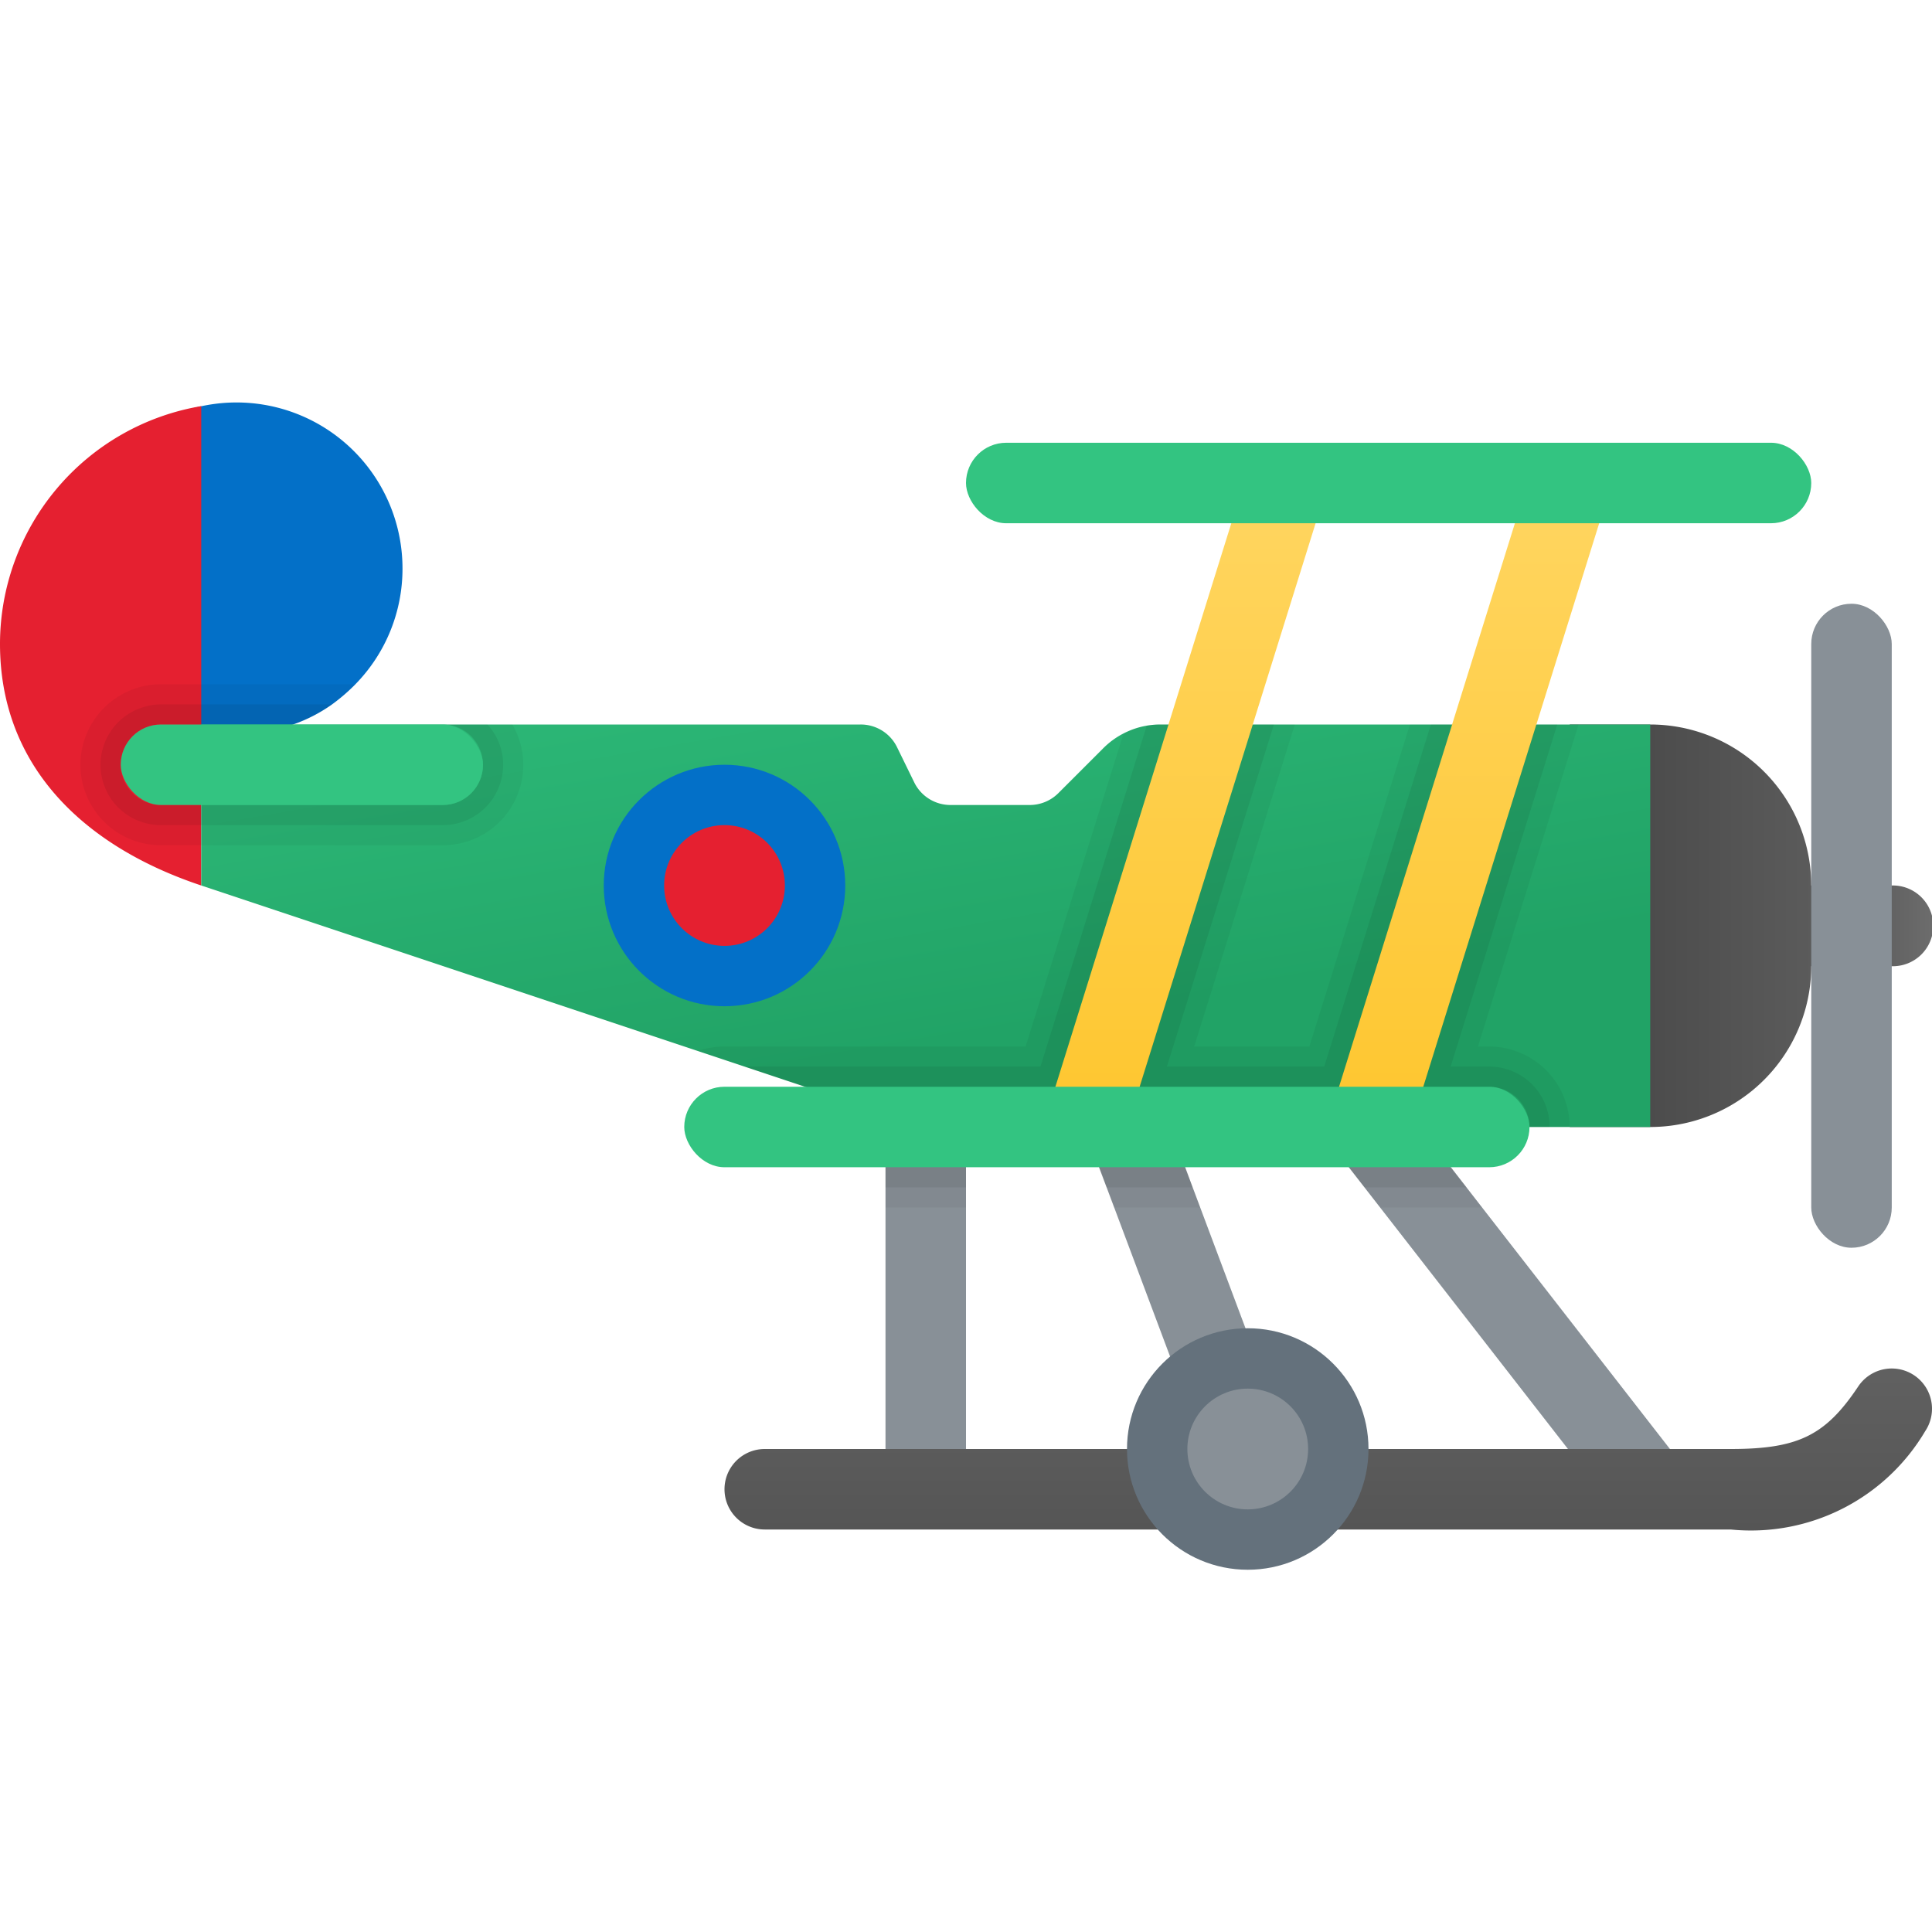 <svg xmlns="http://www.w3.org/2000/svg" xmlns:xlink="http://www.w3.org/1999/xlink" data-name="Слой 1" viewBox="0 0 48 48"><defs><linearGradient id="WXsftKx1Z154rmTVDOWl9a" x1="39.22" x2="48.074" y1="23" y2="23" data-name="Безымянный градиент 177" gradientUnits="userSpaceOnUse"><stop offset=".002" stop-color="#454545"/><stop offset=".013" stop-color="#464646"/><stop offset=".874" stop-color="#626262"/><stop offset="1" stop-color="#6d6d6d"/></linearGradient><linearGradient id="WXsftKx1Z154rmTVDOWl9c" x1="33" x2="33" y1="43.391" y2="32.043" xlink:href="#WXsftKx1Z154rmTVDOWl9a"/><linearGradient id="WXsftKx1Z154rmTVDOWl9d" x1="21.137" x2="24.006" y1="9.16" y2="25.856" data-name="Безымянный градиент 112" gradientUnits="userSpaceOnUse"><stop offset="0" stop-color="#33c481"/><stop offset="1" stop-color="#21a366"/></linearGradient><linearGradient id="WXsftKx1Z154rmTVDOWl9b" x1="29.454" x2="29.454" y1="9.283" y2="29.271" data-name="Безымянный градиент 129" gradientTransform="rotate(72.663 29.454 20)" gradientUnits="userSpaceOnUse"><stop offset="0" stop-color="#ffd869"/><stop offset="1" stop-color="#fec52b"/></linearGradient><linearGradient id="WXsftKx1Z154rmTVDOWl9e" x1="36.5" x2="36.5" y1="9.283" y2="29.271" gradientTransform="rotate(72.663 36.5 20)" xlink:href="#WXsftKx1Z154rmTVDOWl9b"/></defs><path fill="url(#WXsftKx1Z154rmTVDOWl9a)" d="M46.997,22H45a4,4,0,0,0-4-4H39V28h2a4,4,0,0,0,4-4v.005h1.997a1.003,1.003,0,1,0,0-2.005Z"/><rect width="2" height="8.75" x="22" y="28.25" fill="#889097"/><rect width="2.001" height="8.544" x="28.5" y="27.728" fill="#889097" transform="rotate(-20.556 29.5 32)"/><rect width="2" height="11.402" x="36.5" y="26.799" fill="#889097" transform="rotate(-37.875 37.5 32.5)"/><path fill="#0370c8" d="M10,14.12A4.101,4.101,0,0,1,8.83,17a4.629,4.629,0,0,1-.58.5,3.878,3.878,0,0,1-.97.5,4.001,4.001,0,0,1-1.4.25A4.237,4.237,0,0,1,5,18.16,3.236,3.236,0,0,1,4.47,18a3.921,3.921,0,0,1-1.34-.8A4.124,4.124,0,1,1,10,14.12Z"/><path fill="url(#WXsftKx1Z154rmTVDOWl9c)" d="M43,38H19a1,1,0,0,1,0-2H43c1.673,0,2.354-.334,3.168-1.555A1,1,0,0,1,47.832,35.555,5.03,5.03,0,0,1,43,38Z"/><path fill="#e52030" d="M5,10.09A5.997,5.997,0,0,0,0,16c0,2.972,2,5,5,6Z"/><path fill="url(#WXsftKx1Z154rmTVDOWl9d)" d="M41,18V28H23L5,22V18H21.38a1.003,1.003,0,0,1,.9.55l.44.9a1.003,1.003,0,0,0,.9.55h1.97a1.008,1.008,0,0,0,.7-.29l1.12-1.12A2.006,2.006,0,0,1,28.83,18Z"/><path d="M12.73,18H11a1,1,0,0,1,0,2H4a1,1,0,0,1,0-2H7.28a3.878,3.878,0,0,0,.97-.5,4.629,4.629,0,0,0,.58-.5H4a1.952,1.952,0,0,0-.87.2A1.999,1.999,0,0,0,4,21h7a1.997,1.997,0,0,0,1.73-3Z" opacity=".05"/><path d="M12.11,18H11a1,1,0,0,1,0,2H4a1,1,0,0,1,0-2H7.28a3.878,3.878,0,0,0,.97-.5H4a1.401,1.401,0,0,0-.41.06A1.498,1.498,0,0,0,4,20.5h7A1.498,1.498,0,0,0,12.5,19,1.468,1.468,0,0,0,12.11,18Z" opacity=".07"/><rect width="9" height="2" x="3" y="18" fill="#33c481" rx="1"/><circle cx="18" cy="22" r="3" fill="#0370c8"/><circle cx="18" cy="22" r="1.5" fill="#e52030"/><rect width="16.763" height="1.999" x="21.073" y="19" fill="url(#WXsftKx1Z154rmTVDOWl9b)" transform="rotate(-72.663 29.454 20)"/><rect width="16.763" height="1.999" x="28.118" y="19" fill="url(#WXsftKx1Z154rmTVDOWl9e)" transform="rotate(-72.663 36.5 20)"/><rect width="21" height="2" x="17" y="27" fill="#33c481" rx="1"/><rect width="21" height="2" x="24" y="11" fill="#33c481" rx="1"/><circle cx="31" cy="36" r="3" fill="#64717c"/><circle cx="31" cy="36" r="1.5" fill="#889097"/><path d="M36.44,29.5l-.39-.5H33.51l.39.5.39.5h2.53ZM28.83,18a1.874,1.874,0,0,0-.34.03,1.502,1.502,0,0,0-.58.21L25.48,26H18a2.076,2.076,0,0,0-.66.11l1.16.39L20,27h6.22L29.03,18ZM22,30h2V29H22Zm7.63-.5-.18-.5H27.3l.38,1h2.14ZM37,26h-.28l2.5-8H38.17l-2.81,9H37a1.003,1.003,0,0,1,1,1h1A2.006,2.006,0,0,0,37,26Zm-1.97-8-2.5,8H29.67l2.5-8H31.13l-2.82,9h4.96l2.81-9Zm0,0-2.5,8H29.67l2.5-8H31.13l-2.82,9h4.96l2.81-9Zm0,0-2.5,8H29.67l2.5-8H31.13l-2.82,9h4.96l2.81-9Z" opacity=".05"/><path d="M36.05,29H33.51l.39.5h2.54ZM28.83,18a1.874,1.874,0,0,0-.34.03L25.85,26.5H18.5L20,27h6.22L29.03,18ZM22,29.5h2V29H22Zm7.45-.5H27.3l.19.5h2.14ZM37,26.5h-.96L38.69,18h-.52l-2.81,9H37a1.003,1.003,0,0,1,1,1h.5A1.498,1.498,0,0,0,37,26.5ZM35.55,18,32.9,26.5H28.99L31.65,18h-.52l-2.82,9h4.96l2.81-9Zm0,0L32.9,26.5H28.99L31.65,18h-.52l-2.82,9h4.96l2.81-9Zm0,0L32.9,26.5H28.99L31.65,18h-.52l-2.82,9h4.96l2.81-9Z" opacity=".07"/><rect width="2" height="16" x="45" y="15" fill="#889097" rx="1"/></svg>